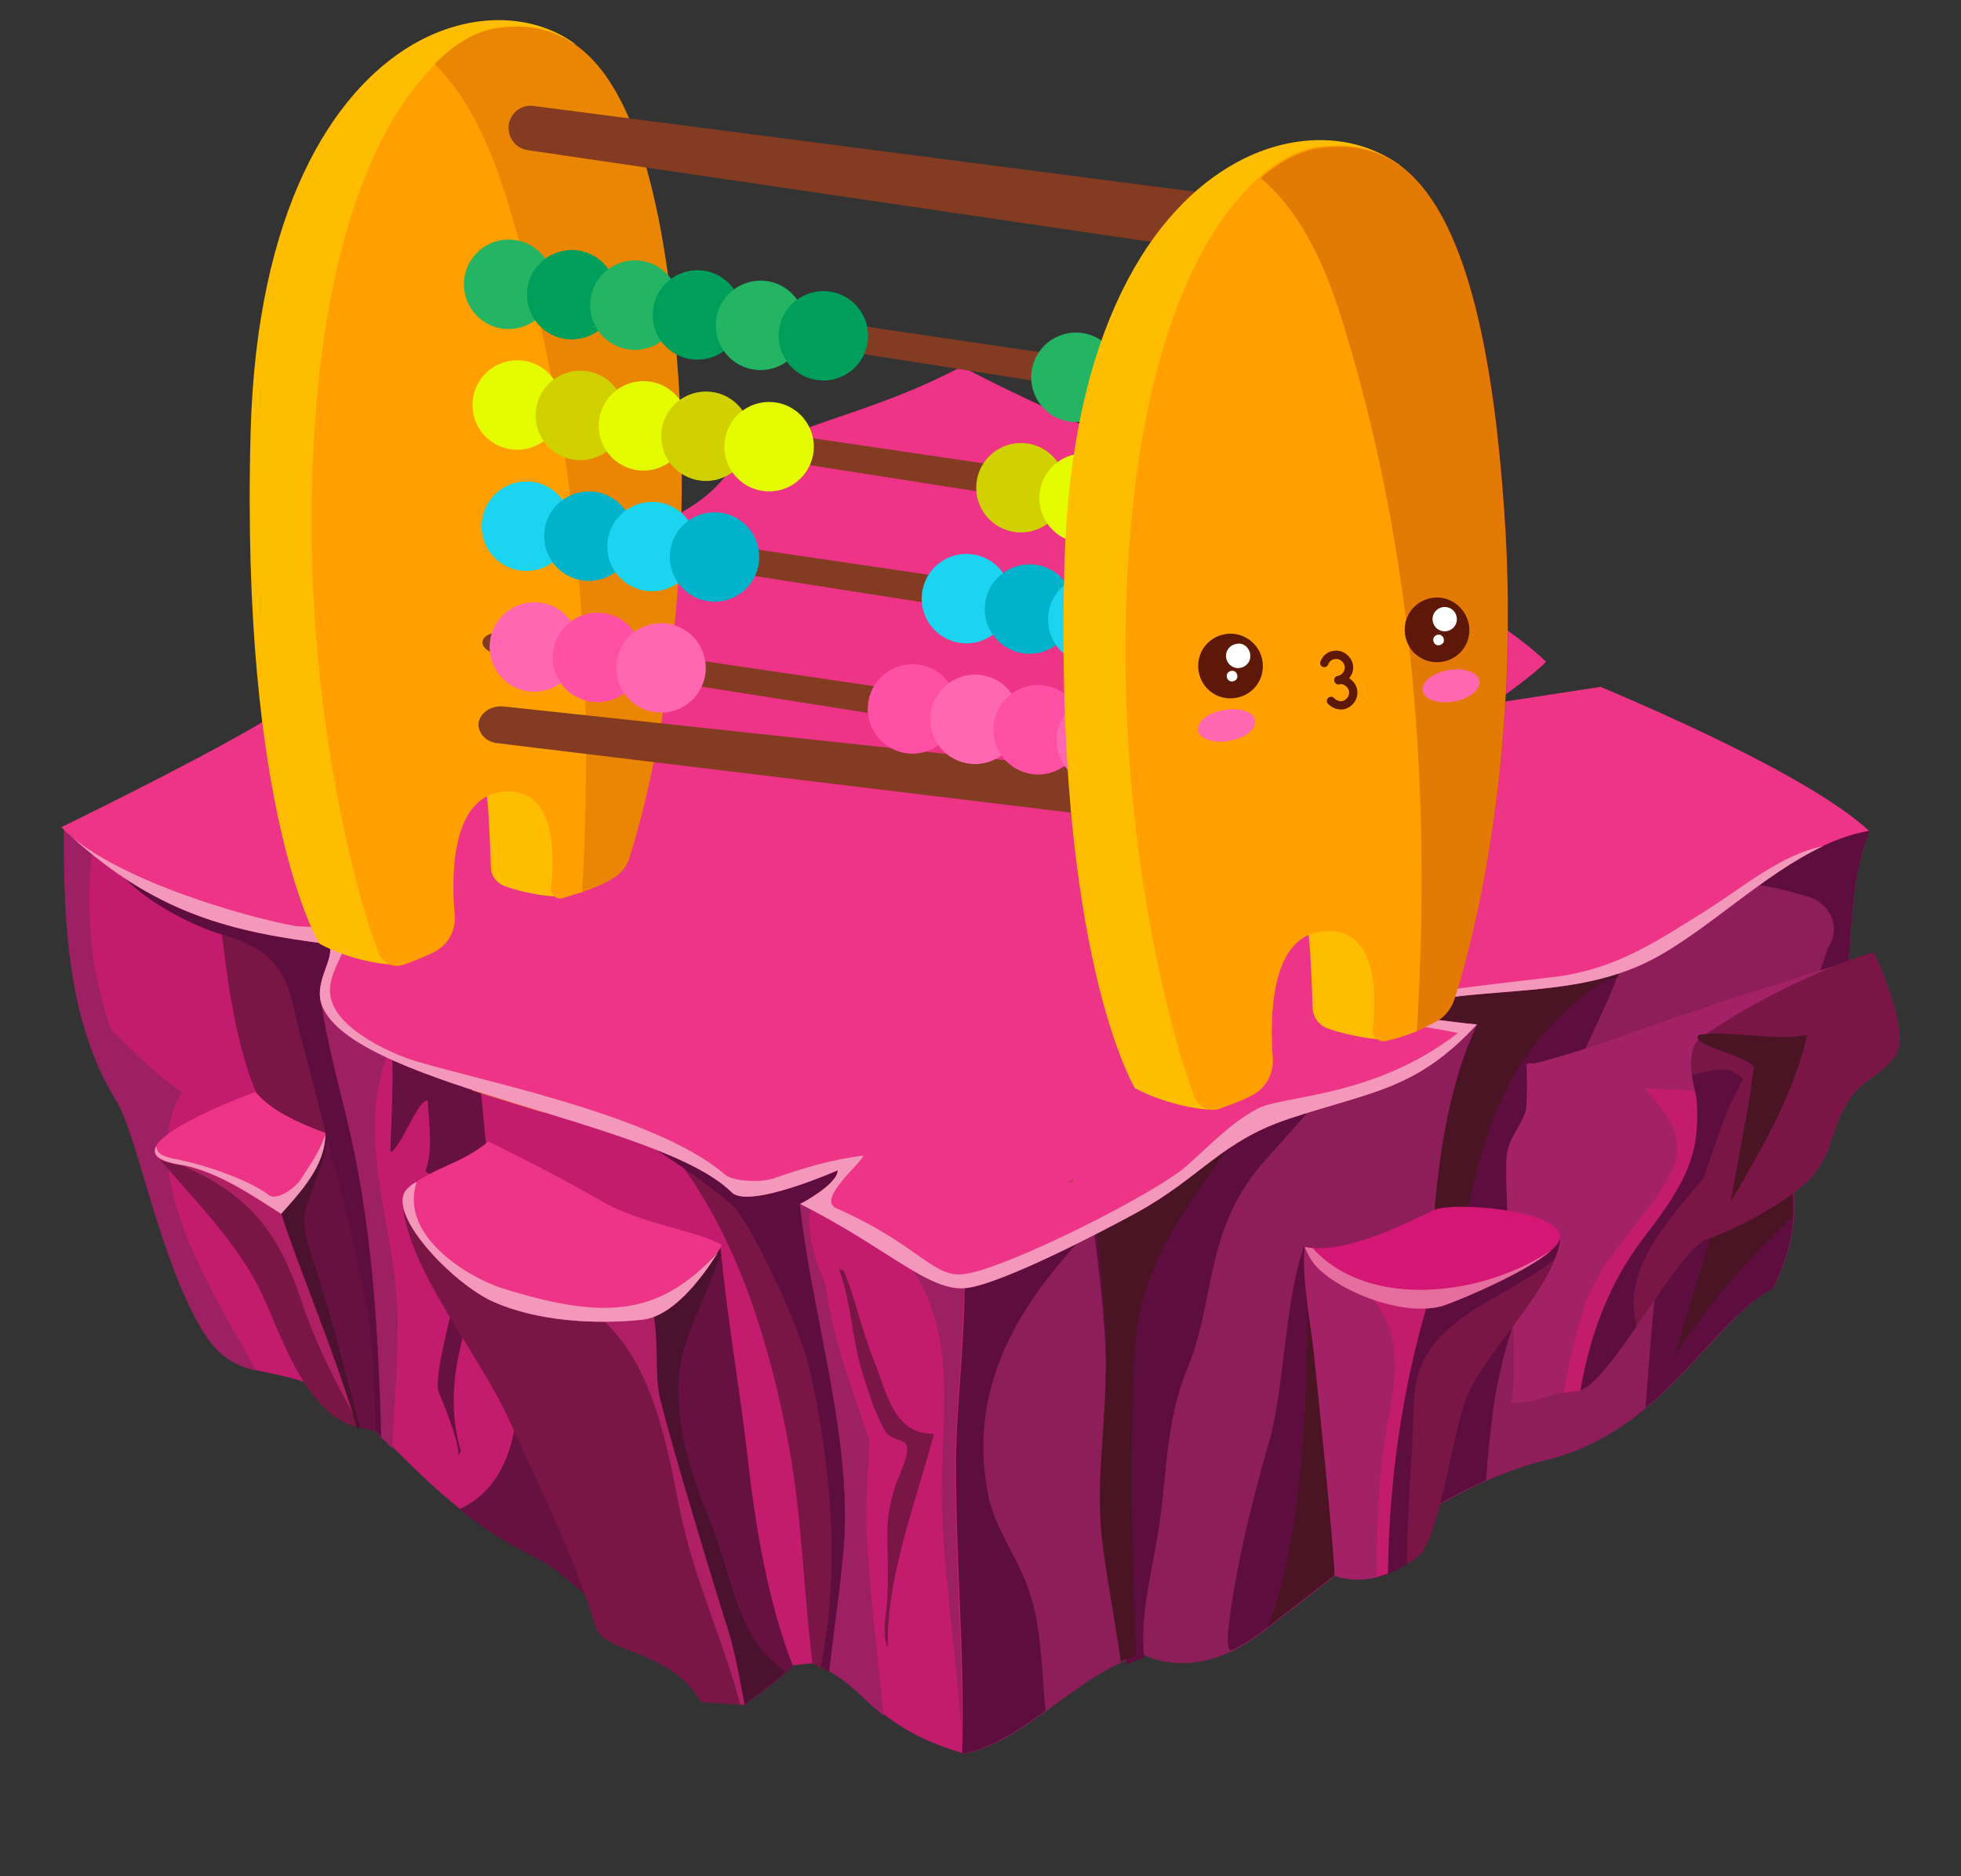 <?xml version="1.0" encoding="utf-8"?>
<!-- Generator: Adobe Illustrator 24.2.0, SVG Export Plug-In . SVG Version: 6.00 Build 0)  -->
<svg version="1.1" id="Layer_1" xmlns="http://www.w3.org/2000/svg" xmlns:xlink="http://www.w3.org/1999/xlink" x="0px" y="0px"
	 viewBox="0 0 320 306.2" style="enable-background:new 0 0 320 306.2;" xml:space="preserve">
<rect x="0" y="0" width="320" height="306.2" fill="#333333" stroke="none"/>
<style type="text/css">
	.st0{fill:#8D1E5A;}
	.st1{fill:#5E0E3E;}
	.st2{fill:#4A1425;}
	.st3{fill:#C31C6F;}
	.st4{fill:#671140;}
	.st5{fill:#9C2063;}
	.st6{fill:#791646;}
	.st7{fill:#A32167;}
	.st8{fill:#4C112E;}
	.st9{fill:#AF1F63;}
	.st10{fill:#ED3487;}
	.st11{fill:#EC5F2D;}
	.st12{fill:#F397BB;}
	.st13{fill:#D41674;}
	.st14{fill:#E66E9F;}
	.st15{fill:#88442E;}
	.st16{fill:#FFBD00;}
	.st17{fill:#FFA000;}
	.st18{opacity:0.19;fill:#94160F;}
	.st19{fill:#833B22;}
	.st20{fill:#24B464;}
	.st21{fill:#009E5B;}
	.st22{fill:#E4FB00;}
	.st23{fill:#D1D100;}
	.st24{fill:#1BD4EF;}
	.st25{fill:#00B2CA;}
	.st26{fill:#FF67B1;}
	.st27{fill:#FF50A6;}
	.st28{opacity:0.27;fill:#94160F;}
	.st29{fill:#5D1807;}
	.st30{fill:#FFFFFF;}
	.st31{fill:none;stroke:#5D1807;stroke-width:1.359;stroke-linecap:round;stroke-linejoin:round;stroke-miterlimit:10;}
</style>
<g>
	<path class="st0" d="M305.1,135.6l-3.6-1.1c-9.8-2.4-21-2.5-31.3-2.9c-22.9-1.1-44.8,2.3-65.2,11c-21.4,9.1-45.6,26-53.5,46.9
		c-5.5,14.7-9.6,31.8-6.9,47.3c2.8,16.5,12.7,32.8,12.5,49.5c10.4-2,18.5-13.1,29.4-16.3c0,0,8.3,4.9,19.2-3.4
		c14.6-11.1,29.3-24,46.6-28.3c19.2-4.7,26.9-22.6,37.1-28.1c8.3-17-2.3-20.6,5.7-33.3C305.1,161,299.6,149.2,305.1,135.6z"/>
	<path class="st1" d="M205.5,266.6c5.1-3.9,10.2-8,15.4-11.8c0.4-6.3,1.6-12.6,2.7-18.9c1.3-7.4,3.1-16.2-0.3-23.3
		c-1.5-3.1-10.5-9.1-10.5-9.1c-3,7.8-3.3,23.4-5.6,31.4c-2.2,7.7-4.2,15.4-5.6,23.2c-0.5,2.8-1,5.7-1.2,8.5
		c-0.1,1.7,0.1,2.4,0.1,2.4c0.1,0.1,0.2,0.3,0.3,0.4C202.4,268.7,203.9,267.8,205.5,266.6z"/>
	<path class="st2" d="M213.4,210.4c-0.1,18.6-0.7,39.8-6.5,55.1c3.6-2.8,7.2-5.6,10.8-8.4c0.8-5.3,1.8-10.6,2.7-16
		C221.9,232.7,215.4,217.7,213.4,210.4z"/>
	<path class="st1" d="M272.2,199.5c-2.5,9.9-2.8,20.1-3.7,30.3c8.5-7.1,14.1-16,20.8-19.5c8.3-17-2.3-20.6,5.7-33.3
		c10.1-16,4.6-27.8,10.1-41.4l-3.6-1.1c-0.3-0.1-0.6-0.1-0.9-0.2c-6.1,3-11.9,6.3-17.7,9.8c4.2,0.1,8,1,12,2.2
		c4.4,1.3,5.4,5.8,3.3,8.5C293.7,171.7,276.4,182.6,272.2,199.5z"/>
	<path class="st2" d="M299.9,166.4c-5.1,7.8-10.9,15.3-16.8,22.8c-3.2,10.6-6.7,21.2-9.7,31.9c5.4-8.3,11.8-15.7,19.1-22.5
		c0.4-8-3.3-12.4,2.4-21.5C297.3,173.3,298.9,169.7,299.9,166.4z"/>
	<path class="st1" d="M155.6,205c-0.4,0-0.8,0-1.2,0c-0.9,19.5-1.2,39.1-1.9,58.6c2.5,7.5,4.5,15.1,4.4,22.7c4.9-1,9.3-3.9,13.7-7.1
		c-0.1-1.2-0.2-2.5-0.3-3.7c-0.4-5.8-0.7-11.8-2.9-17.3c-1.8-4.6-5.1-9.1-6.1-14c-3.3-16.3,3.6-29.5,14.6-41.4
		C169.4,203.7,162.6,204.1,155.6,205z"/>
	<path class="st1" d="M230.5,248.1c3.9-2.5,7.9-4.7,12-6.5c0.3-4.2,0.7-8.3,1.3-12.5c1.5-10.1,5-18.3,8.8-27.8
		c3.4-8.5,1-17.5,4.3-25.9c2.6-6.6,6.1-12.5,8-19c-4.4,2.3-10,3.7-14.6,3.6c-5.6-0.1-11.3-0.8-16.7,0.9c0.3-0.1-15.8,3.3-11.8,4.9
		c1,0.1,5.4,1.2,6.3,1.5c0.5,0.2,13-0.2,13-0.2c-9.1,19-7.2,47-8.9,67.2C231.7,239.1,231.2,243.6,230.5,248.1z"/>
	<path class="st2" d="M230.5,248.1c1-0.6,2-1.2,3-1.8c0.5-8.1,1.8-16.1,2.8-24.2c1.1-8.7,1.5-17.5,3.5-26.1
		c3.4-14.8,7.3-25.2,20.7-35.1c1.1-0.8,2.2-1.2,3.4-1.3c0.4-1,0.7-2,1-3.1c-4.4,2.3-10,3.7-14.6,3.6c-5.6-0.1-11.3-0.8-16.7,0.9
		c0.3-0.1-15.8,3.3-11.8,4.9c1,0.1,5.4,1.2,6.3,1.5c0.5,0.2,13-0.2,13-0.2c-9.1,19-7.2,47-8.9,67.2
		C231.7,239.1,231.2,243.6,230.5,248.1z"/>
	<path class="st1" d="M193.7,223.5c4.5-10.8,2.9-21.6,11.2-32.3c1.9-2.5,14.8-16,15.3-18.8c-9.4,3.2-36.7,19.7-41.8,27.6
		c1.1,8.6,2.2,17.3,2.1,26.1c-0.1,8.8-1.3,17.4,0,26.2c1,6.5,2.3,12.9,3.4,19.4c0.9-0.4,1.8-0.8,2.8-1.2c-0.7-6.9,1.2-13.6,2.3-20.5
		C190.5,240.8,190.1,232.3,193.7,223.5z"/>
	<path class="st2" d="M202.9,183.9c0.1-0.4,0.1-0.8,0.2-1.3c-9.5,3-19,9.1-24.3,16.9c1,8.7,1.9,17.4,1.6,26.1
		c-0.2,8.8-1.6,17.4-0.5,26.2c0.8,6.5,2.1,12.9,3,19.4c0.8-0.4,1.6-0.7,2.5-1c-0.7-16.2-1-32.5-0.3-48.7
		C185.7,206.1,194,196.5,202.9,183.9z"/>
	<path class="st3" d="M154.5,190.7c-7.9-19-40.3-36-60.1-44.2c-19.9-8.2-46.8-8.1-68.3-9.1c-5.8-0.3-10.5-0.5-15.6-2
		c0,15.2,0.6,31.4,8.7,44.4c3.3,5.4,6.9,25.6,13.9,37.2c4.7,7.8,9.5,6,17,8.7c11.8,4.2,17.6,18.8,37.5,28.4
		c7.1,3.4,11.6,12.2,26.3,16.5c8.5,2.5,18.8,0.8,18.8,0.8c8.6,3,8.9,10.1,24.3,14.7c0.5-15.1-1-30.7-1-46.8
		C155.9,225,160.1,204.1,154.5,190.7z"/>
	<path class="st4" d="M74.9,246.3c3.5,2.8,7.6,5.5,12.6,8c4.3,2.1,7.6,6.1,12.8,9.9c-3.8-8.2-7.3-16.4-9.7-24.9
		c-3.1-11.1-4.2-22.9-7.7-33.9c0,0.1,0,0.2-0.1,0.3c1.8,5.6,2.6,12.5,1.8,19.3C84.7,234.3,82.5,243,74.9,246.3z"/>
	<path class="st5" d="M155.5,207.1c-2.6-1.8-6.7-4.5-10.1-5.3c0,0.2,0.1,0.5,0.1,0.8c0.1,0.4,0.3,0.8,0.4,1.1
		c0.5,0.3,0.9,0.7,1.3,1.2c10,12.3,6,27.2,6.5,41.3c0.5,12.1,2.3,24.2,3.2,36.2c0.2-13.9-1.1-28.2-1.1-43c0-9.2,1.6-20.8,1.5-31.6
		C156.8,207.8,156.1,207.5,155.5,207.1z"/>
	<path class="st5" d="M144.2,280c-1-10-2.3-20.1-2.8-30.2c-0.2-4.6,0.3-9.6,0.5-14.7c-2.9-8.4-6-16.7-7.2-25.4
		c-2.5-6.1-4.6-13,0.3-16.4c1.3-0.9,2.7-1.5,4.1-2c-0.9-0.5-1.8-0.9-2.9-1.2c-3.7,1.9-7.7,3.1-11.9,3.8c7.2,17.6,10.4,36,10,54.5
		c0.1,0.2,0.2,0.3,0.2,0.5c1.1,3.2,0.3,6.9-0.5,10.1c0.1,0.3,0.1,0.6,0.1,0.9c0,4.1-0.2,8.1-0.8,11.9
		C138,273.7,140.2,276.8,144.2,280z"/>
	<path class="st5" d="M12.4,136c-0.7-0.1-1.3-0.3-2-0.5c0,15.2,0.6,31.4,8.7,44.4c3.3,5.4,6.9,25.6,13.9,37.2
		c2.7,4.5,5.5,5.8,8.8,6.6c-7.1-12.9-19.9-32.5-12.1-45.5c-4.5-2.8-11.2-9.8-11.2-9.8c0,1.2-3.2-7.6-3.8-17.1
		c-0.2-4.3-0.2-8.7,0.4-13C14.1,137.6,13.2,136.8,12.4,136z"/>
	<path class="st5" d="M64,236.4c0.3-6.8,0.9-13.5,0.9-20.3c0.1-15.4-7.6-30.4-1.1-45.4c-1.5-1.2-2.6-2.5-3.7-3.8
		c-3.8-1.9-7.2-4.5-11.1-6c-0.1,2.2-0.3,4.3-0.6,6.4c0,0.2,0.1,0.5,0.1,0.7c3.5,8.6,5.2,17.5,6.9,26.6c0.2,0.4,0.4,0.9,0.5,1.4
		c0.5,2.2,0.9,4.3,1.3,6.5c0.5,0.7,0.9,1.6,0.9,2.7c0.6,9,1.7,17.8,1,26.7C60.8,233.2,62.4,234.7,64,236.4z"/>
	<path class="st6" d="M56.1,150.2c-5.5-0.8-19.1-2.3-20.4-2.3c1,8.7,1.9,17.5,4.5,26c2.8,9,8,16.9,11.4,25.6
		c4,10.5,6.1,21.4,7.7,32.3c1,0.9,1.9,1.8,2.9,2.7c-0.5-17.7-1.5-35.4-5.8-52.6c-2.4-9.9-3.6-13.1-4.5-19.4
		C52.9,161.4,57.1,150.4,56.1,150.2z"/>
	<path class="st1" d="M56.1,150.2c-5.5-0.8-36.4-9.3-37.7-9.3c4.1,6.3,14.9,11,18.8,11.9c10,3.1,9.9,8.8,11.7,15.7
		c2.4,9,4.7,18,6.8,27.1c2.7,11.8,5.6,25.1,5.4,37.9c0.4,0.3,0.7,0.6,1.1,1c-0.5-17.7-1.5-35.4-5.8-52.6c-2.4-9.9-3.3-13.4-4.2-19.7
		C53.1,161.1,57.1,150.4,56.1,150.2z"/>
	<path class="st6" d="M148.7,186c-10.2,0.3-41.7-3.9-39.3,1.7c7.1,9.1,14.5,22.5,19.3,48.1c2.2,12,2.4,23.7,3.9,35.8
		c0.6,0.2,2.2,1,2.7,1.2c0.7-6.4,1.7-12.8,2.3-19.4c1.7-18.3-5.2-38.8-7.1-57C130.6,196.5,145.4,189.7,148.7,186z"/>
	<path class="st1" d="M148.7,186c-10.2,0.3-58.5-16.4-68.1-13.4l11.7,7.3c10.4,3.5,27,16.2,26.9,16.6c2.4,1.3,11.2,19.4,12.9,26.9
		c3.5,15.5,5.1,33,1.8,48.7c0.5,0.2,0.9,0.4,1.4,0.7c0.7-6.4,1.7-12.8,2.3-19.4c1.7-18.3-5.2-38.8-7.1-57
		C130.6,196.5,145.4,189.7,148.7,186z"/>
	<path class="st7" d="M245.9,188.3c-0.8,5.8,2.4,35.2,0.6,40.7c6.2-0.2,4.7-1.5,10.9-2c5-0.4,16.2-23.2,21.1-24.8
		c4.9-1.6,14.6-6.8,17.6-10.7c2.9-3.8,2.7-6.9,5-11c2.3-4.2,4.7-4.1,7.9-7.8c3.3-3.8-3.2-17.1-3.2-17.1l-24.6,7.8
		c-2.6,1-5.3,1.8-8,2.7c-1.4,0.5-2.9,1-4.3,1.5c-5.7,2.1-11.5,4.1-17.5,5.7c-0.2,0.1-0.4,0.1-0.5,0.1c-0.5,0.2-0.9,0.2-1.3,0.1
		l-0.5,0.2c0,0,0.2,5.9-0.1,7.4C248.4,183.6,246.3,185.5,245.9,188.3z"/>
	<path class="st3" d="M258.5,213.4c-1.4,4.6-2.6,9.2-3.3,13.9c0.6-0.1,1.3-0.2,2.2-0.3c0.6,0,1.2-0.4,1.9-0.9
		c2.3-8.7,7-16.5,11.8-24.6c3.5-6,6.3-12.1,8.8-18.5c1.1-2.9,3.1-4.5-2.6-4.9c-3-0.2-6-0.4-9-0.5c4,4.6,7.5,8.1,3.9,14.7
		C268.2,199.4,260.9,205.6,258.5,213.4z"/>
	<path class="st6" d="M257.9,226.9c5.2-1.7,15.9-23.1,20.6-24.7c4.9-1.6,14.6-6.8,17.6-10.7c2.9-3.8,2.7-6.9,5-11
		c2.3-4.2,4.7-4.1,7.9-7.8c3.3-3.8-3.2-17.1-3.2-17.1c0-0.7-16.1,5.1-28.6,14c-2.6,2.6-0.3,9.4-0.3,10.1c0.5,8.5-1.3,13-8.6,22.4
		C262.4,209.6,259.5,218,257.9,226.9z"/>
	<path class="st1" d="M257.9,226.9c2.3-0.8,5.7-5.4,9.2-10.5c-2.6-8.7,4.7-16.9,10.9-24.1c1.9-5.5,3.5-11.1,6.5-16.2
		c-0.1,0-0.2-0.1-0.2-0.2c-0.6-0.4-1.2-0.8-1.9-1.2c-1.9-0.5-4.2,0.3-6.3,0.7c0.3,2,0.8,3.8,0.8,4.1c0.5,8.5-1.3,13-8.6,22.4
		C262.4,209.6,259.5,218,257.9,226.9z"/>
	<path class="st6" d="M231.1,254.3c3.3-2.1,5-15.2,7.6-24.5c2.2-8.2,15.6-19.7,15.9-28.1l-0.5,0.4c-6.3-4.6-13.3,0.5-18.8,2.3
		c-7.4,2.5-15.4,0.3-22.4-0.9c-0.5,4.9,0.9,12,1.5,17.3c0.6,5.9,3.2,30.7,3.4,36.4C222.7,258.7,226.4,257.3,231.1,254.3z"/>
	<path class="st1" d="M232.1,222.5c3.8-8.4,14.5-11.1,21.6-17c0.5-1.2,0.8-2.3,0.9-3.4c-6.3,4.9-14.8,8.3-23,9.1
		c0,0.2,0,0.4-0.1,0.6c-5,14.9-6.2,30.2-6.6,45.6c1.5-0.4,3.1-1.1,4.7-2.1c0-6.8,0.5-13.5,0.9-20.3
		C230.7,231.1,230.4,226.2,232.1,222.5z"/>
	<path class="st7" d="M226.4,256.8c0.1-17.6,3.2-37.4,9.8-54.1c-7,1.8-16.8,1.9-23.3,0.8c-0.5,4.9,0.9,12,1.5,17.3
		c0.6,5.9,3.2,30.7,3.4,36.4C221,258.2,223.7,257.9,226.4,256.8z"/>
	<path class="st3" d="M224.6,257.4c0.6-0.2,1.2-0.4,1.9-0.6c0.1-14.2,2.2-29.9,6.5-44.2c-3.2,0.3-6.5,0-9.2-1c4.7,6,4.3,11.9,3,18.8
		C224.9,239.4,224.8,248.4,224.6,257.4z"/>
	<path class="st4" d="M41.4,193.3c0.6,6.1,5,14.4,7.9,20.2c2.8,5.5,5.6,11.1,8.8,19.4c0.7,0,2.2,0.6,2.9,0.6
		c-0.1-7.2,0.2-13.1-1.2-20.2c-3-15.3-4.7-20.9-6.8-28.5C49.5,186.9,45.5,191.9,41.4,193.3z"/>
	<path class="st8" d="M53.4,185.8c-0.1-0.3-0.2-0.7-0.3-1c-3.7,2.1-7.6,7.1-11.7,8.6c0.6,6.1,5,14.4,7.9,20.2
		c2.8,5.5,5.6,11.1,8.8,19.4c0.2,0,0.4,0,0.7,0.1c-2.3-8.4-4.3-16.8-7-25.2c-1-3.2-2.8-7.3-1.9-10.7C51,193.3,53.1,189.8,53.4,185.8
		z"/>
	<path class="st6" d="M25.4,188.4c6.1,7.3,13.3,14.3,17.2,22.5c3.2,6.7,7.2,19.9,15.6,22c-3.2-11.4-9.7-26.5-12.3-34.9
		C44.4,193.5,35.1,179.8,25.4,188.4z"/>
	<path class="st9" d="M25.4,188.4c0.1,0.2,0.3,0.3,0.4,0.5c0.4,0,0.8,0,1.2,0.2c13.2,5,18.3,11.5,22.2,23.3c2,6,4.7,11.5,7.8,17.2
		c0.2,0.4,0.4,0.8,0.6,1.3c-3.4-11.1-9.2-24.8-11.7-32.8C44.4,193.5,35.1,179.8,25.4,188.4z"/>
	<path class="st6" d="M144.9,268.9c-0.4-11.3,4.8-24.4,7.5-34.9c-6.7,0.2-7.8-7.2-9.8-12c-1.9-4.6-3.2-10.6-4.9-14.6l-0.8-0.3
		c2,5.3,2.1,11.6,3.9,17.2c0.8,2.4,1.5,4.9,2.6,7.2c0.4,0.8,0.8,1.9,1.5,2.6c0.8,0.8,2.6,0.9,3,1.7c0.7,1.3-1.2,4.9-1.7,6.4
		c-0.9,2.9-1.4,4.9-1.4,8c0,3.4,0.2,6.9,0,10.3C144.8,263.1,143.7,266.5,144.9,268.9z"/>
	<path class="st4" d="M79.5,187.7c-0.5-2.2-1.1-13-1.8-15.1c-2-1.1-5.7-0.9-7.9-1.6c-1.4-0.4-6.4-1-5.7-0.3l-0.4-0.3
		c0.8,2.1,0,15.4,0,17.6c1.6-0.3,4.4-8.5,6.1-8.4c0.2,4.1,0.9,8.1-0.4,11.6c4.8,2.5,3,6.2,2.6,10.3c-0.5,4.7,3.2,2,2.8,6.7
		c-0.3,3.9-3.9,14.9-3.3,18.8c0,0,3.4,7.9,3.3,10.3c0,0.3,0.1,0.1,0.4-0.5c-3.1-10.3,0.6-20.4,4.1-30.4c-0.1-2-0.1-4,0-6.1
		c0.1-1.4,0.1-2.9,0.2-4.3C78.5,190.9,79.7,192.9,79.5,187.7z"/>
	<path class="st10" d="M252.3,108c-16.2-15.3-37.7-15.6-51-25.8c-6.6-5.1-36.4-17.8-44.3-22.4c-18.1,9.5-31.4,9.4-39.2,18.6
		c-7.8,9.1-23.4,10.2-34.3,15.7c0.6,1.3,2,4.4,2.7,5.8c-13.8-2.1-31,10.7-44.3,18.5C30.2,125.2,10,135,10,135
		c15.2,14.5,28.3,17.1,43.7,19.1c1.1,2.5-3,6.5-0.9,10.6c6.5,12.8,55.1,18.4,66.6,29.9c2.8,2.8,17.3-3.6,17.3-3.6
		c0,2.3-6.1,5.5-6.1,5.5c14.3,7.2,21.1,14.5,27.2,13.7c6-0.8,22.4-9.4,27.7-12.3c10.4-5.7,13.7-11.6,24.8-15.3
		c13.6-4.5,20.8-4.7,30.7-15.4c-5.6-0.5-10.6-1.6-16.4-1.5c14.1-5.7,30.8-1.7,45-9.1c11.2-5.9,22.6-18.8,35.4-21
		c-4.4-4.1-15.7-11.6-43.8-23.5l-17.6,2.7C245.7,113.4,250.6,109.8,252.3,108z"/>
	<path class="st11" d="M87,179.2c-3.1-0.4-6.1-0.8-9.2-1.3c-0.3,0-0.7,0-1,0c3.9,1.3,8.1,2.5,12.2,3.8c-0.2-0.1-0.4-0.2-0.7-0.3
		C87.4,180.7,87,180,87,179.2z"/>
	<path class="st12" d="M193.5,190.4c-5.2,4.5-28.8,16.4-35.9,17.5c-5.3,0.9-7.2-4.5-21.1-10.7c-3.3-1.4,3.9-7.2,4.4-8.6
		c-5,0.6-9.7,2-14.6,3.7c-2,0.7-6.5,0.6-8-0.6c-11.9-10.3-43.7-16-52.2-19.1c-4.7-1.8-11.6-5.5-12.2-10.2c-0.4-2.8,1.4-5.2,2.3-7.8
		c1.4-3.9-6-3.1-8.2-3.5c-8.2-1.5-29.9-7.7-38-16.1c0,0,0,0,0,0c15.2,14.5,28.3,17.1,43.7,19.1c1.1,2.5-3,6.5-0.9,10.6
		c6.5,12.8,55.1,18.4,66.6,29.9c2.8,2.8,17.3-3.6,17.3-3.6c0,2.3-6.1,5.5-6.1,5.5c14.3,7.2,21.1,14.5,27.2,13.7
		c6-0.8,22.4-9.4,27.7-12.3c10.4-5.7,13.7-11.6,24.8-15.3c13.6-4.5,20.8-4.7,30.7-15.4c-5.6-0.5-10.6-1.6-16.4-1.5
		c14.1-5.7,30.8-1.7,45-9.1c9-4.7,18.1-13.9,27.9-18.5c-7,1.4-13.3,6.9-19.1,10.5c-8.3,5.2-14.9,9.7-25.2,10.9
		c-6.5,0.8-24.3,2.6-27.3,4.2c-2.7,1.5-5.2,2.7-2.1,2.9c7.8,0.6,14.1,2,14.1,2c-13.8,10.7-28.7,10.1-32.8,12.4
		C200.5,183.5,197.3,187.1,193.5,190.4z"/>
	<path class="st2" d="M282.4,196.2c5.1-8.8,10.3-17.5,12.5-27.3c-5,1.1-12.5-0.8-17.7,0c-1.7,1.7,8.2,3.4,9,5.3c0,0-0.6,4.2-0.8,5.6
		C284.4,185.3,283.4,190.8,282.4,196.2z"/>
	<path class="st13" d="M235.8,213c3.9-1.4,16.9-7.1,18.6-10.4c2.3-4.7-15.9-6.6-20.2-5.2c0,0-6,2.9-8.9,4c-3.5,1.3-8.5,2.9-12.4,2.1
		c0.3,0.8,1.1,2.4,2,3.3C219.2,211.2,229.8,215.1,235.8,213z"/>
	<path class="st14" d="M235.8,213c3.4-1.2,13.6-5.6,17.3-8.9c-11.2,7.5-29.8,9.7-38.9-0.4c-0.4,0-0.9-0.1-1.3-0.2
		c0.3,0.8,1.1,2.4,2,3.3C219.2,211.2,229.8,215.1,235.8,213z"/>
	<path class="st10" d="M30,190.2c5.7,1.2,11.1,4.9,15.8,7.9c3.2-3.6,7.3-7.9,7.3-13.2c-4.1-1.5-8.9-3.6-11.4-6.7
		C32.8,181.5,17.3,188.6,30,190.2z"/>
	<path class="st12" d="M43.8,195c-2.7-2.1-9.6-4.8-15.5-5.9c-3-0.6-2.6-1.6-2.8-2c-0.7,1.4,0.4,2.5,4.6,3.1
		c5.7,1.2,11.1,4.9,15.8,7.9c3.1-3.5,7.1-7.7,7.2-12.9c-1.3,3.4-2.2,4.4-4.1,7.4C48.1,193.9,45.1,196.1,43.8,195z"/>
	<path class="st4" d="M108.4,205.3c-2.3,2.1-3.6,3.9-5,6.6c-3.4,6.6-5.1,11.4-3.2,18.9c2.3,9,5.9,17.7,9.3,26.4
		c2.3,6,5.7,17.3,12,21.1c2.5-2,5.7-4.1,7.9-6.4c-4-10.1-6.2-23-7.4-34.1c-1.3-11.3-3.4-23-4.4-34.1
		C114.7,202.6,110.1,203.7,108.4,205.3z"/>
	<path class="st8" d="M117.6,205c0-0.5-0.1-0.9-0.2-1.4c-2.8-1-7.4,0-9.1,1.6c-2.3,2.1-3.6,3.9-5,6.6c-3.4,6.6-5.1,11.4-3.2,18.9
		c2.3,9,5.9,17.7,9.3,26.4c2.3,6,5.7,17.3,12,21.1c2.1-1.7,4.7-3.5,6.8-5.4c-8.1-5.4-8.6-15.4-12.2-24.2c-3-7.3-5.4-14.5-5.3-22.3
		c0.1-7.5,4-13.1,6.3-20.1C117.2,205.8,117.4,205.4,117.6,205z"/>
	<path class="st6" d="M103.2,209.3c-3.6-1.9-9.3-2.8-13.3-5.1c-3.5-2-20-8.4-24.2-8c0.7,10.9,12.3,24.3,17.5,35.8
		c5.6,12.5,10,20.6,14,33.5c1.4,4.5,12.2,3.6,17.2,12.3l7.1,0.5c0,0-1.5-8.5-2.6-11.9c-1.4-4.3-9.2-29.8-11.2-38.1
		C106.3,222.9,108.8,212.3,103.2,209.3z"/>
	<path class="st9" d="M106.3,213.3c-3,0.8-6.2,0.9-9.4,0.8c9.7,7.8,11.9,21.7,14.1,32.6c2.2,10.9,7,20.9,9.8,31.5l0.7,0
		c0,0-1.5-8.5-2.6-11.9c-1.4-4.3-9.2-29.8-11.2-38.1C106.7,224.4,107.7,217.8,106.3,213.3z"/>
	<path class="st10" d="M66.7,193.8c-4.5,3.6,7.2,15.8,13.9,18.7c7,3.1,16.4,3.7,24.1,2.9c7-0.7,13.1-12.2,13.1-12.2
		c-4.1-2.4-13.1-3.4-19.5-7.1c-8.3-4.8-18.6-9.8-18.6-9.8C75.1,190.1,71.1,190.3,66.7,193.8z"/>
	<path class="st12" d="M66.7,193.8c-4.5,3.6,7.2,15.8,13.9,18.7c7,3.1,16.4,3.7,24.1,2.9c5.5-0.5,10.5-7.9,12.4-10.9
		c-9.3,9.9-17.7,11.2-35,5.8c-5.2-1.6-17.1-8.4-14.1-17.4C67.5,193.1,67.1,193.4,66.7,193.8z"/>
	<path class="st15" d="M175.1,192.6c0-0.1,0-0.2,0-0.2l-0.7,0.6C174.6,193,174.9,192.8,175.1,192.6z"/>
</g>
<g>
	<g>
		<g>
			<g>
				<path class="st16" d="M90.4,146.3c0,0-4-0.2-8.1-1.7c-1.3-0.5-2.2-1.7-2.2-3.1c-0.1-3.6-0.4-10.6-0.8-12.7
					c-0.6-3,9.5-2.1,12.5,5.7C94.9,142.2,90.4,146.3,90.4,146.3z"/>
				<path class="st16" d="M94,7.3c-0.4-0.1-11.7-4.1-21.8,4.5c-4.7,4.1-9.1,10.9-12,22.2c-9.1,35.9-11,81.7,3.5,123.4c0,0,0,0,0,0
					c-0.6,0-6.3-0.5-11.6-3.4c0,0-12.9-21.2-11.2-83.6c1-36,13.3-55.4,26.4-63.1C76.9,1.7,87,2.3,93.6,7C93.7,7.1,93.8,7.2,94,7.3z"
					/>
			</g>
		</g>
		<path class="st17" d="M102.7,140c-0.4,1.4-1.4,2.6-2.6,3.3c-1.6,1-3.4,1.7-5.1,2.3c-1.2,0.4-2.3,0.7-3.2,1c-0.5,0.1-1,0-1.3-0.3
			c-0.4-0.3-0.7-0.8-0.6-1.4c0.6-5,1-16.5-7.8-15.7c-0.9,0.1-1.8,0.3-2.5,0.7c-6,2.9-5.9,13.8-5.4,19.4c0.2,2.5-1,4.8-3.2,6
			c-1.8,0.9-3.8,1.7-5.3,2.2c-0.7,0.2-1.3,0.2-1.9,0c-0.8-0.3-1.5-0.9-1.9-1.7c-4-9.9-13.9-46.8-10.3-89.4
			c2.6-31.5,11.4-48.1,19.5-56C74.6,6.7,78.2,5,81,4.6c4.5-0.7,8.7-0.1,12.6,2.5c0.1,0.1,0.2,0.1,0.3,0.2c7.8,5.5,14,19.9,16.5,50.5
			C114,100.7,105.2,132.1,102.7,140z"/>
		<path class="st18" d="M102.7,140c-0.4,1.4-1.4,2.6-2.6,3.3c-1.6,1-3.4,1.7-5.1,2.3c2.1-37.9-0.9-76.2-12.1-112.4
			c-2.4-7.9-5.5-15.6-10.7-21.4c-0.4-0.5-0.9-1-1.3-1.4C74.6,6.7,78.2,5,81,4.6c4.5-0.7,8.7-0.1,12.6,2.5c0.1,0.1,0.2,0.1,0.3,0.2
			c7.8,5.5,14,19.9,16.5,50.5C114,100.7,105.2,132.1,102.7,140z"/>
		<path class="st19" d="M82.2,115.3l134.2,14.4c2.6,0.3,4.5,2.3,4.1,4.4c-0.3,2.2-2.7,3.7-5.4,3.4c0,0-0.1,0-0.1,0L81.2,121.3
			c-2-0.2-3.3-1.8-3.1-3.4C78.4,116.3,80.2,115.1,82.2,115.3z"/>
		<path class="st19" d="M82.9,103.2L216,122.8c2.6,0.4,4.3,1.8,3.9,3.2c-0.4,1.4-2.9,2.2-5.5,1.8c0,0-0.1,0-0.1,0L81.7,106.9
			c-2-0.3-3.3-1.4-2.9-2.4C79.1,103.5,81,102.9,82.9,103.2z"/>
		<path class="st19" d="M82.9,83.7L216,103.3c2.6,0.4,4.3,1.8,3.9,3.2c-0.4,1.4-2.9,2.2-5.5,1.8c0,0-0.1,0-0.1,0L81.7,87.5
			c-2-0.3-3.3-1.4-2.9-2.4C79.1,84,81,83.4,82.9,83.7z"/>
		<path class="st19" d="M82.9,64.2L216,83.8c2.6,0.4,4.3,1.8,3.9,3.2c-0.4,1.4-2.9,2.2-5.5,1.8c0,0-0.1,0-0.1,0L81.7,68
			c-2-0.3-3.3-1.4-2.9-2.4C79.1,64.5,81,63.9,82.9,64.2z"/>
		<path class="st19" d="M82.9,44.7L216,64.3c2.6,0.4,4.3,1.8,3.9,3.2c-0.4,1.4-2.9,2.2-5.5,1.8c0,0-0.1,0-0.1,0L81.7,48.5
			c-2-0.3-3.3-1.4-2.9-2.4C79.1,45,81,44.4,82.9,44.7z"/>
		<path class="st19" d="M87.1,17.3l134.2,17.4c2.6,0.3,4.5,2.7,4.1,5.4c-0.3,2.6-2.7,4.5-5.4,4.1c0,0-0.1,0-0.1,0L86.1,24.5
			c-2-0.3-3.3-2.1-3.1-4.1C83.3,18.4,85.1,17,87.1,17.3z"/>
		<circle class="st20" cx="83" cy="46.4" r="7.3"/>
		<circle class="st21" cx="93.3" cy="48.1" r="7.3"/>
		<circle class="st20" cx="103.6" cy="49.8" r="7.3"/>
		<circle class="st21" cx="113.8" cy="51.4" r="7.3"/>
		<circle class="st20" cx="124.1" cy="53.1" r="7.3"/>
		
			<ellipse transform="matrix(0.707 -0.707 0.707 0.707 0.595 111.081)" class="st21" cx="134.4" cy="54.8" rx="7.3" ry="7.3"/>
		
			<ellipse transform="matrix(0.925 -0.381 0.381 0.925 -10.229 71.463)" class="st20" cx="175.5" cy="61.6" rx="7.3" ry="7.3"/>
		<circle class="st22" cx="84.4" cy="66.1" r="7.3"/>
		<circle class="st23" cx="94.7" cy="67.8" r="7.3"/>
		<circle class="st22" cx="105" cy="69.5" r="7.3"/>
		<circle class="st23" cx="115.2" cy="71.2" r="7.3"/>
		<circle class="st22" cx="125.5" cy="72.9" r="7.3"/>
		<circle class="st23" cx="166.6" cy="79.6" r="7.3"/>
		<circle class="st22" cx="176.9" cy="81.3" r="7.3"/>
		
			<ellipse transform="matrix(0.511 -0.86 0.86 0.511 -31.826 115.771)" class="st24" cx="85.8" cy="85.9" rx="7.3" ry="7.3"/>
		<circle class="st25" cx="96.1" cy="87.5" r="7.3"/>
		<circle class="st24" cx="106.4" cy="89.2" r="7.3"/>
		<circle class="st25" cx="116.6" cy="90.9" r="7.3"/>
		<circle class="st24" cx="157.7" cy="97.7" r="7.3"/>
		<circle class="st25" cx="168" cy="99.4" r="7.3"/>
		
			<ellipse transform="matrix(0.171 -0.985 0.985 0.171 48.251 259.456)" class="st24" cx="178.3" cy="101.1" rx="7.3" ry="7.3"/>
		<circle class="st26" cx="87.2" cy="105.6" r="7.3"/>
		<circle class="st27" cx="97.5" cy="107.3" r="7.3"/>
		
			<ellipse transform="matrix(0.925 -0.381 0.381 0.925 -33.377 49.248)" class="st26" cx="107.8" cy="109" rx="7.3" ry="7.3"/>
		<circle class="st27" cx="148.9" cy="115.7" r="7.3"/>
		<circle class="st26" cx="159.1" cy="117.4" r="7.3"/>
		<circle class="st27" cx="169.4" cy="119.1" r="7.3"/>
		<circle class="st26" cx="179.7" cy="120.8" r="7.3"/>
		<path class="st16" d="M224.8,169.6c0,0-4.1-0.3-8.3-1.8c-1.3-0.5-2.2-1.8-2.3-3.2c-0.1-3.7-0.4-10.8-0.8-13.1
			c-0.6-3.1,9.7-2.2,12.9,5.8C229.3,165.4,224.8,169.6,224.8,169.6z"/>
		<path class="st16" d="M228.4,26.9c0,0-10.9-4.1-21.1,3.6c-5.3,4-10.4,11.2-13.6,23.8c-9.3,36.9-11.3,83.9,3.5,126.8c0,0,0,0,0,0
			c-0.4,0-6.4-0.5-12-3.5c0,0-13.3-21.8-11.5-85.8c1.1-38,14.3-57.9,28.3-65.4c9.5-5.1,19.4-4.4,26,0.3
			C228.2,26.7,228.3,26.8,228.4,26.9z"/>
		<path class="st17" d="M237.3,163.2c-0.5,1.4-1.4,2.6-2.7,3.4c-1.1,0.6-2.3,1.2-3.4,1.7c-1.9,0.8-3.7,1.3-5.1,1.6
			c-0.5,0.1-1,0-1.4-0.3c-0.5-0.3-0.7-0.9-0.7-1.5c0.6-5.1,1-17-8.1-16.1c-1,0.1-1.8,0.3-2.6,0.7c-6.1,3-6,14.2-5.6,19.9
			c0.2,2.5-1.1,5-3.3,6.1c-1.8,1-3.9,1.7-5.5,2.3c-0.7,0.2-1.3,0.2-1.9,0c0,0,0,0,0,0c-0.9-0.3-1.6-0.9-2-1.8
			c-4.1-10.2-14.2-48.1-10.6-91.8c2.8-33.8,12.5-50.9,21.1-58.5c3.5-3.1,6.8-4.5,9.4-4.9c4.6-0.7,8.9-0.1,12.9,2.5
			c0.1,0.1,0.2,0.2,0.4,0.3c8,5.7,14.3,20.4,16.9,51.9C249,122.9,239.9,155.1,237.3,163.2z"/>
		<path class="st28" d="M237.3,163.2c-0.5,1.4-1.4,2.6-2.7,3.4c-1.1,0.6-2.3,1.2-3.4,1.7c2.4-38.8-0.5-78-11.9-115.1
			c-2.6-8.5-6-16.8-12-22.7c-0.5-0.5-1-1-1.6-1.4c3.5-3.1,6.8-4.5,9.4-4.9c4.6-0.7,8.9-0.1,12.9,2.5c0.1,0.1,0.2,0.2,0.4,0.3
			c8,5.7,14.3,20.4,16.9,51.9C249,122.9,239.9,155.1,237.3,163.2z"/>
	</g>
	<g>
		<g>
			<g>
				<path class="st29" d="M206,107.8c0.5,2.9-1.4,5.6-4.3,6.1c-2.9,0.5-5.6-1.4-6.1-4.3c-0.5-2.9,1.4-5.6,4.3-6.1
					C202.7,103,205.5,104.9,206,107.8z"/>
				<path class="st29" d="M239.7,101.9c0.5,2.9-1.4,5.6-4.3,6.1c-2.9,0.5-5.6-1.4-6.1-4.3c-0.5-2.9,1.4-5.6,4.3-6.1
					C236.4,97.1,239.1,99,239.7,101.9z"/>
			</g>
		</g>
		<g>
			<path class="st30" d="M204,106.7c0.2,1.1-0.5,2.1-1.6,2.3c-1.1,0.2-2.1-0.5-2.3-1.6c-0.2-1.1,0.5-2.1,1.6-2.3
				C202.8,104.8,203.8,105.6,204,106.7z"/>
			<path class="st30" d="M201.9,110.2c0.1,0.5-0.2,0.9-0.7,1c-0.5,0.1-0.9-0.2-1-0.7c-0.1-0.5,0.2-0.9,0.7-1
				C201.4,109.4,201.8,109.7,201.9,110.2z"/>
			<path class="st30" d="M237.7,100.7c0.2,1.1-0.5,2.1-1.6,2.3c-1.1,0.2-2.1-0.5-2.3-1.6c-0.2-1.1,0.5-2.1,1.6-2.3
				S237.5,99.6,237.7,100.7z"/>
			<path class="st30" d="M235.6,104.3c0.1,0.5-0.2,0.9-0.7,1c-0.5,0.1-0.9-0.2-1-0.7c-0.1-0.5,0.2-0.9,0.7-1
				C235.1,103.5,235.5,103.8,235.6,104.3z"/>
		</g>
		<g>
			<path class="st26" d="M204.8,117.6c0.2,1.4-1.6,2.9-4.2,3.3c-2.6,0.5-4.8-0.3-5.1-1.7c-0.2-1.4,1.6-2.9,4.2-3.3
				C202.3,115.4,204.6,116.2,204.8,117.6z"/>
			
				<ellipse transform="matrix(0.985 -0.174 0.174 0.985 -15.851 42.799)" class="st26" cx="236.7" cy="112" rx="4.7" ry="2.6"/>
		</g>
		<g>
			<path class="st31" d="M216.1,108.2c0.3-0.7,0.8-1.2,1.6-1.3c1.1-0.2,2.2,0.6,2.4,1.7c0.2,1.1-0.6,2.2-1.7,2.4"/>
			<path class="st31" d="M217.2,114.4c0.5,0.5,1.2,0.8,1.9,0.7c1.1-0.2,1.9-1.3,1.7-2.4c-0.2-1.1-1.3-1.9-2.4-1.7"/>
		</g>
	</g>
</g>
</svg>
